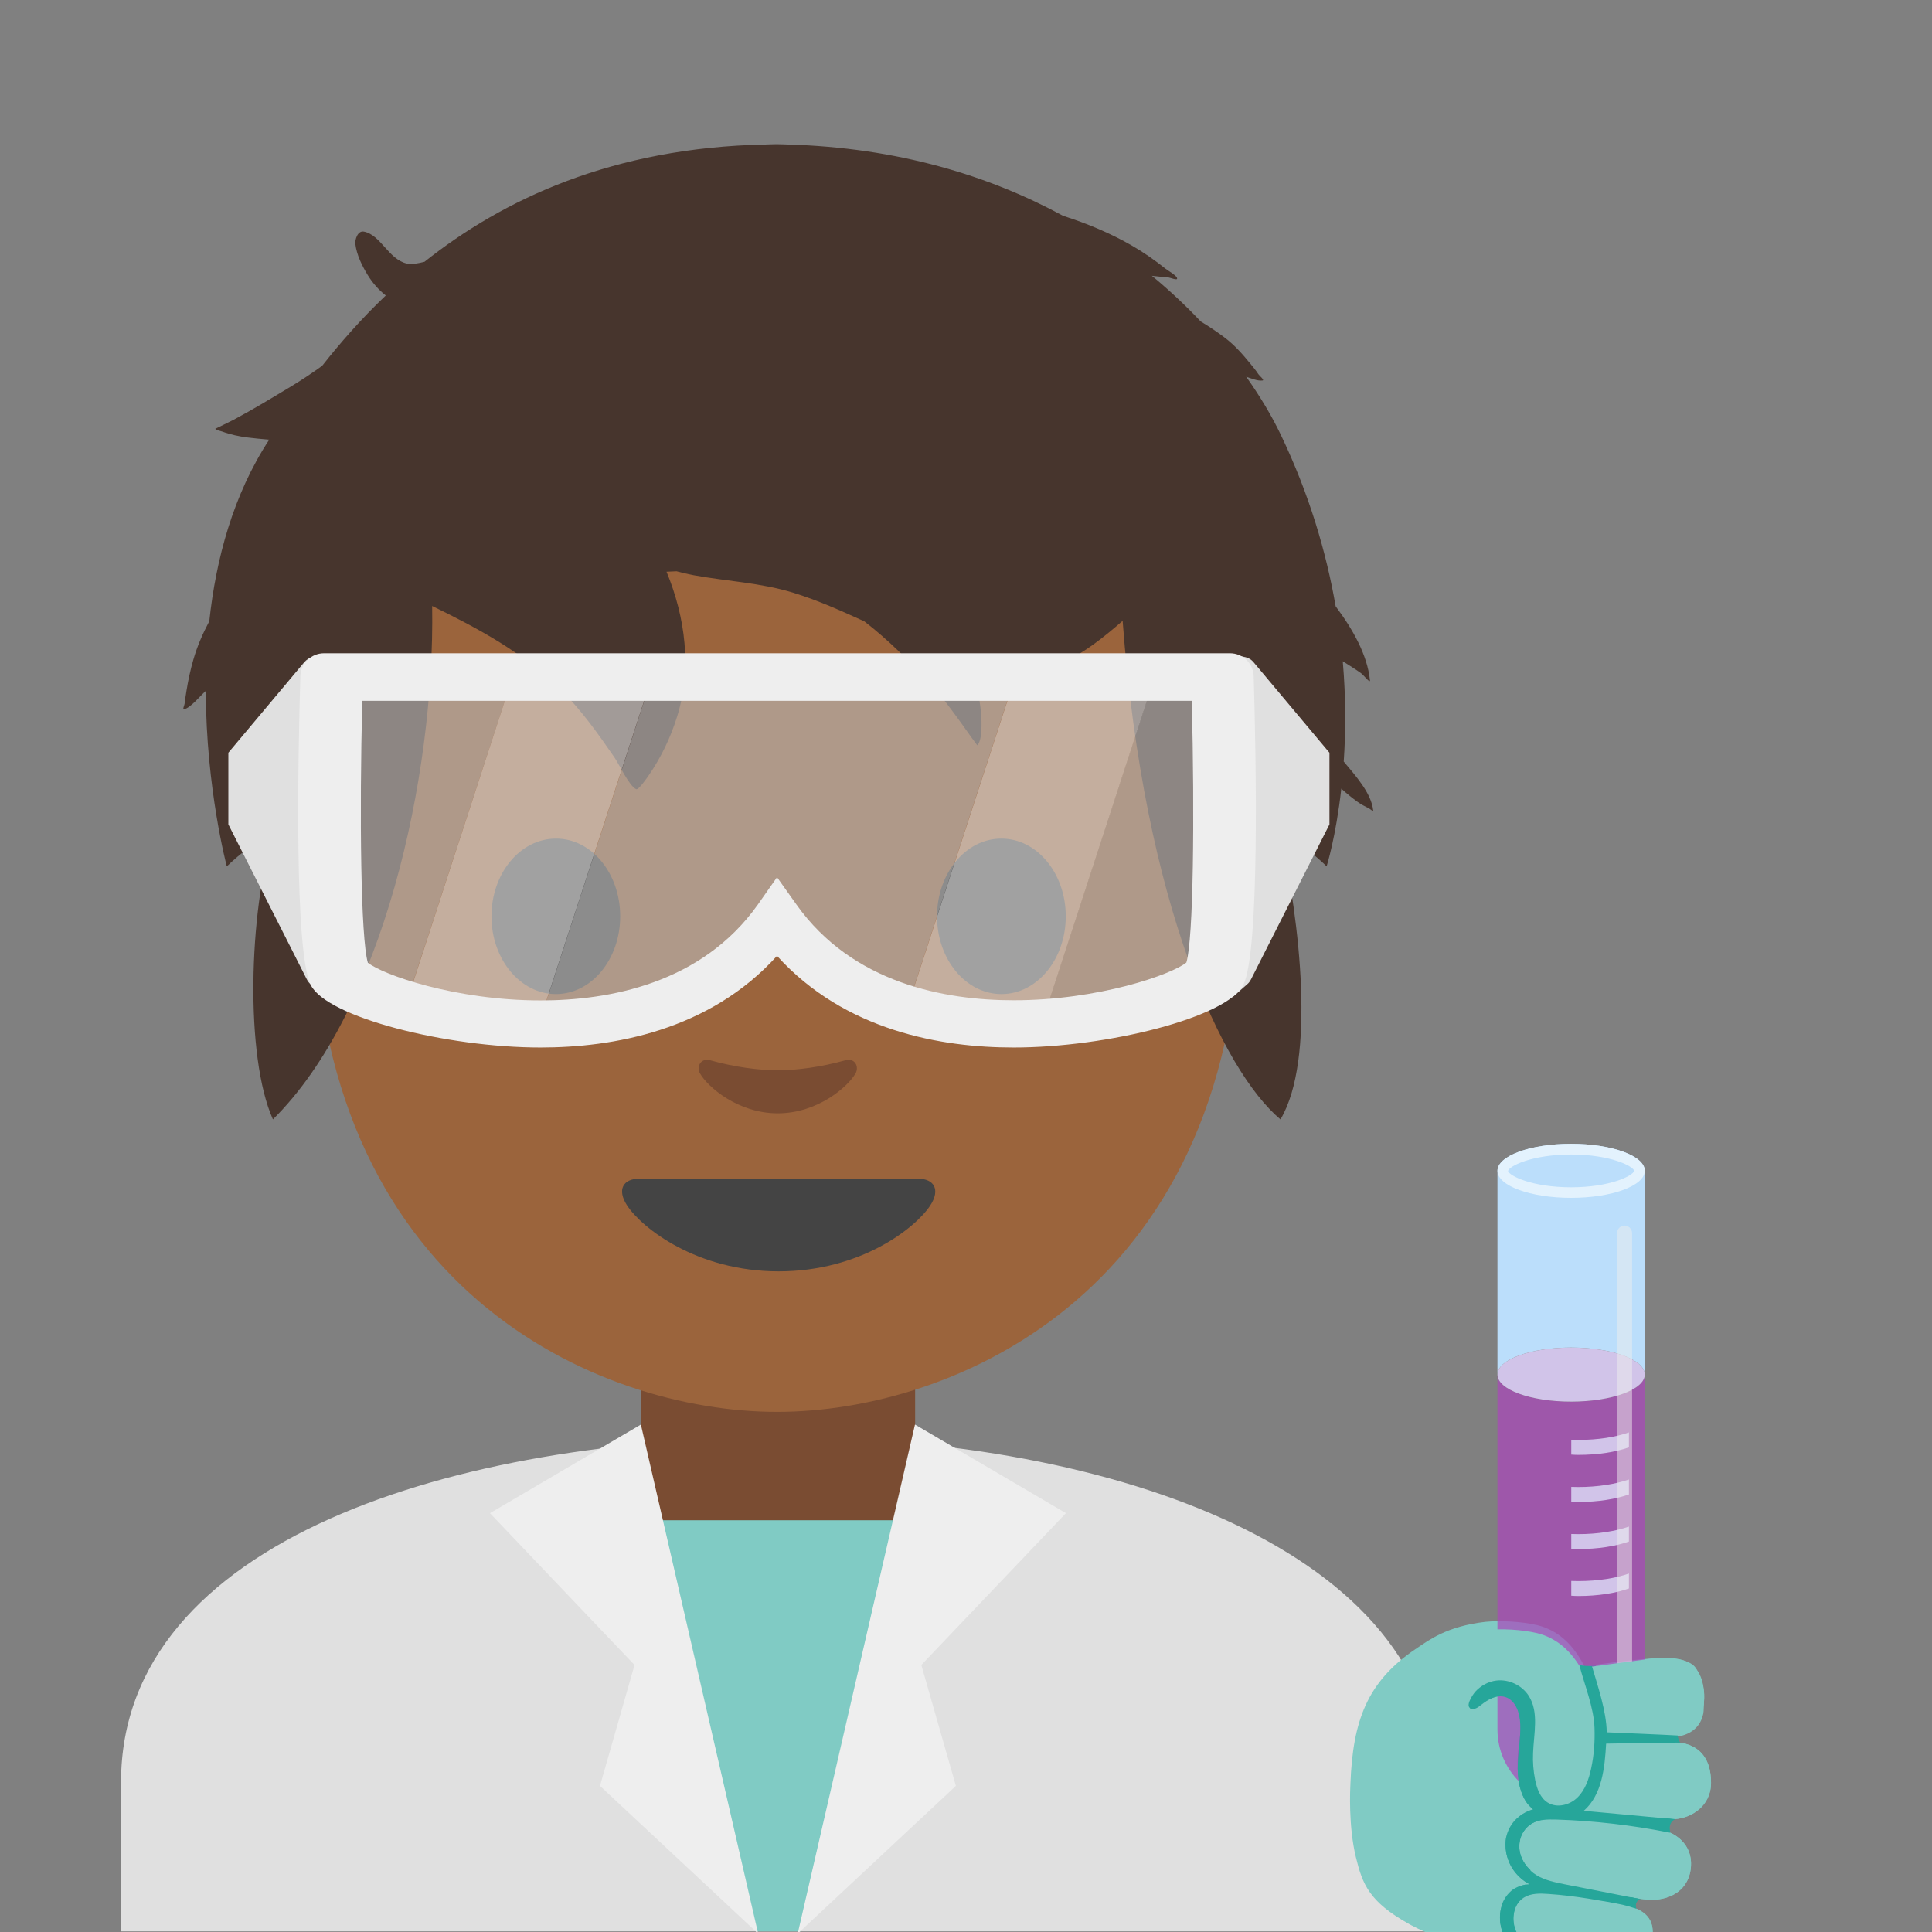<?xml version='1.0' encoding='UTF-8'?>
<svg xmlns="http://www.w3.org/2000/svg" xmlns:xlink="http://www.w3.org/1999/xlink" xmlns:serif="http://www.serif.com/" viewBox="0 0 128 128" version="1.1" xml:space="preserve" style="fill-rule:evenodd;clip-rule:evenodd;stroke-linejoin:round;stroke-miterlimit:2;">
    <rect x="0" y="0" width="128" height="128" fill="#808080" stroke="none"/>
    <path d="M8.02,118.07L8.02,127.96L95.16,127.96L95.16,118.07C95.16,102.9 73.77,95.2 51.92,95.23C30.2,95.25 8.02,102.01 8.02,118.07Z" style="fill:rgb(224,224,224);fill-rule:nonzero;"/>
    <path d="M60.63,90.23L42.46,90.23L42.46,99.82C42.46,104.16 46.16,107.68 50.72,107.68L52.37,107.68C56.93,107.68 60.63,104.16 60.63,99.82L60.63,90.23Z" style="fill:#7a4c32;fill-rule:nonzero;"/>
    <path d="M51.48,13.55C27.13,13.55 20.76,32.42 20.76,58.94C20.76,85.45 39.65,93.54 51.48,93.54C63.31,93.54 82.2,85.45 82.2,58.94C82.2,32.43 75.83,13.55 51.48,13.55Z" style="fill:#9b643c;fill-rule:nonzero;"/>
    <g transform="matrix(1.983,0,0,1.983,-158.409,-37.74)">
        <path d="M94.066,27.778C96.675,25.707 100.329,23.961 105.476,23.859C105.476,23.859 105.721,23.849 105.834,23.849C105.936,23.849 106.191,23.859 106.191,23.859C109.911,23.964 112.963,24.918 115.402,26.243C116.216,26.5 116.997,26.834 117.673,27.221C118.084,27.456 118.457,27.717 118.827,28.012C118.903,28.073 119.184,28.228 119.209,28.321C119.238,28.425 118.994,28.305 118.886,28.296C118.731,28.283 118.574,28.272 118.419,28.252L118.368,28.246C118.971,28.744 119.515,29.258 120,29.772C120.271,29.935 120.539,30.114 120.804,30.314C121.132,30.562 121.401,30.867 121.659,31.184C121.748,31.294 121.84,31.401 121.917,31.52C121.966,31.595 122.148,31.735 122.06,31.745C121.896,31.764 121.698,31.677 121.52,31.62C122.01,32.31 122.39,32.964 122.665,33.536C123.633,35.551 124.199,37.503 124.508,39.288C125.092,40.069 125.567,40.92 125.654,41.756C125.668,41.885 125.453,41.592 125.348,41.517C125.153,41.377 124.947,41.255 124.746,41.124C124.854,42.375 124.844,43.507 124.778,44.475C125.148,44.925 125.697,45.513 125.762,46.106C125.767,46.16 125.663,46.061 125.615,46.037C125.48,45.97 125.357,45.907 125.234,45.818C125.048,45.683 124.867,45.537 124.697,45.38C124.515,47.006 124.206,47.978 124.206,47.978C124.206,47.978 123.992,47.754 123.584,47.437C123.145,47.1 122.665,46.906 122.665,46.906C123.306,49.8 123.851,54.429 122.665,56.431C120.735,54.812 118.108,49.269 117.391,39.774C116.735,40.348 116.068,40.864 115.492,41.108C115.534,41.282 115.575,41.456 115.63,41.619C115.693,41.806 115.767,41.99 115.858,42.164C115.907,42.256 116.121,42.448 116.018,42.432C115.768,42.394 115.388,42.01 115.166,41.873C114.718,41.595 114.247,41.364 113.749,41.208C113.257,41.177 112.766,41.13 112.283,41.047C112.464,41.653 112.611,42.271 112.664,42.901C112.683,43.125 112.706,43.776 112.534,43.933C112.534,43.933 112.37,43.713 112.357,43.694C112.245,43.534 112.131,43.375 112.017,43.217C111.69,42.765 111.364,42.316 110.987,41.903C110.287,41.135 109.563,40.41 108.76,39.79C107.985,39.438 107.209,39.088 106.389,38.836C105.299,38.5 104.178,38.454 103.065,38.251C102.871,38.215 102.678,38.17 102.487,38.118C102.375,38.122 102.263,38.127 102.152,38.133C102.787,39.669 103,41.371 102.51,42.961C102.292,43.667 101.971,44.34 101.551,44.947C101.52,44.992 101.219,45.432 101.139,45.399C100.91,45.303 100.565,44.561 100.421,44.352C99.882,43.567 99.309,42.759 98.629,42.086C97.378,40.845 95.87,40.03 94.322,39.278C94.417,45.039 92.655,52.822 89.002,56.431C88.06,54.319 88.205,49.505 89.002,46.906C89.002,46.906 88.512,47.1 88.084,47.437C87.686,47.754 87.461,47.978 87.461,47.978C87.461,47.978 86.769,45.388 86.759,42.115C86.575,42.277 86.243,42.692 86.034,42.725C85.973,42.735 86.045,42.601 86.052,42.539C86.069,42.39 86.093,42.241 86.117,42.093C86.173,41.748 86.247,41.406 86.344,41.07C86.474,40.618 86.659,40.195 86.876,39.788C87.097,37.721 87.669,35.566 88.878,33.721C88.632,33.702 88.393,33.677 88.167,33.65C87.877,33.614 87.587,33.553 87.313,33.452C87.277,33.439 87.088,33.396 87.076,33.358C87.076,33.358 87.599,33.105 87.679,33.062C88.34,32.711 88.992,32.314 89.634,31.927C89.969,31.724 90.31,31.497 90.647,31.254C91.238,30.503 91.939,29.698 92.772,28.904C92.544,28.723 92.341,28.501 92.171,28.224C91.979,27.91 91.799,27.548 91.755,27.177C91.74,27.051 91.827,26.729 92.041,26.77C92.608,26.879 92.864,27.699 93.479,27.838C93.635,27.873 93.855,27.833 94.066,27.778Z" style="fill:#47352d;fill-rule:nonzero;"/>
    </g>
    <path d="M60.82,78.09L42.36,78.09C41.3,78.09 40.85,78.8 41.55,79.87C42.53,81.36 46.16,84.23 51.59,84.23C57.02,84.23 60.65,81.36 61.63,79.87C62.33,78.8 61.87,78.09 60.82,78.09Z" style="fill:rgb(68,68,68);fill-rule:nonzero;"/>
    <g>
        <path d="M41.09,60.71C41.09,63.55 39.19,65.86 36.83,65.86C34.48,65.86 32.56,63.56 32.56,60.71C32.56,57.86 34.47,55.56 36.83,55.56C39.19,55.55 41.09,57.86 41.09,60.71M62.08,60.71C62.08,63.55 63.98,65.86 66.35,65.86C68.7,65.86 70.61,63.56 70.61,60.71C70.61,57.86 68.7,55.56 66.35,55.56C63.99,55.55 62.08,57.86 62.08,60.71" style="fill:rgb(68,68,68);fill-rule:nonzero;"/>
    </g>
    <path d="M55.99,70.25C54.42,70.69 52.79,70.91 51.53,70.91C50.27,70.91 48.64,70.69 47.07,70.25C46.4,70.06 46.13,70.7 46.38,71.12C46.88,72 48.88,73.76 51.53,73.76C54.18,73.76 56.18,71.99 56.68,71.12C56.93,70.69 56.66,70.06 55.99,70.25Z" style="fill:#7a4c32;fill-rule:nonzero;"/>
    <path d="M42.77,100.72L60.2,100.72L53.05,127.96L50.07,127.96L42.77,100.72Z" style="fill:rgb(128,203,196);fill-rule:nonzero;"/>
    <path d="M42.46,94.38L32.46,100.25L42.04,110.31L39.75,118.32L50.23,128.11L42.46,94.38ZM60.62,94.38L70.62,100.25L61.04,110.31L63.33,118.32L52.85,128.11L60.62,94.38Z" style="fill:rgb(238,238,238);fill-rule:nonzero;"/>
    <path d="M21.56,66.07L20.59,65.22C20.48,65.13 20.39,65.01 20.32,64.87L15.13,54.62L15.13,49.87L20.16,43.87C20.31,43.7 20.49,43.58 20.69,43.54L21.43,43.38L21.56,66.07ZM81.65,66.07L82.62,65.22C82.73,65.13 82.82,65.01 82.89,64.87L88.08,54.62L88.08,49.87L83.05,43.87C82.914,43.705 82.728,43.589 82.52,43.54L81.78,43.38L81.65,66.07Z" style="fill:rgb(224,224,224);fill-rule:nonzero;"/>
    <path d="M29.67,67.22C29.42,67.17 29.17,67.12 28.93,67.06C29.17,67.12 29.42,67.17 29.67,67.22ZM62.28,67.39C61.92,67.32 61.57,67.25 61.21,67.16C61.57,67.24 61.92,67.32 62.28,67.39ZM30.7,67.41C30.46,67.37 30.22,67.33 29.99,67.28C30.22,67.32 30.46,67.37 30.7,67.41ZM34.11,67.78C33.85,67.77 33.59,67.75 33.34,67.73C33.6,67.75 33.86,67.77 34.11,67.78ZM32.91,67.69C32.67,67.67 32.43,67.64 32.19,67.62C32.43,67.65 32.67,67.67 32.91,67.69ZM61.16,67.14C60.8,67.05 60.45,66.96 60.1,66.85C60.45,66.96 60.81,67.06 61.16,67.14ZM65.65,67.79C65.3,67.77 64.95,67.75 64.61,67.71C64.96,67.75 65.3,67.77 65.65,67.79ZM66.78,67.83C66.44,67.83 66.09,67.82 65.74,67.8L66.78,67.83Z" style="fill:rgb(110,188,197);fill-rule:nonzero;"/>
    <path d="M67.25,44.85L43.2,44.85L35.71,67.83C41.39,67.85 47.65,66.23 51.48,60.82C53.72,63.98 56.79,65.84 60.08,66.84L67.25,44.85Z" style="fill:rgb(189,189,189);fill-opacity:0.6;fill-rule:nonzero;"/>
    <path d="M67.89,67.82C67.55,67.83 67.2,67.83 66.86,67.83C67.21,67.83 67.55,67.83 67.89,67.82Z" style="fill:rgb(110,188,197);fill-rule:nonzero;"/>
    <path d="M80.49,44.85L76.49,44.85L69.02,67.77C74.71,67.42 79.46,65.57 79.96,64.56C81.01,62.47 80.49,44.85 80.49,44.85Z" style="fill:rgb(189,189,189);fill-opacity:0.6;fill-rule:nonzero;"/>
    <path d="M63.4,67.57C63.04,67.52 62.69,67.46 62.33,67.39C62.69,67.47 63.05,67.52 63.4,67.57ZM64.53,67.71C64.18,67.68 63.82,67.64 63.47,67.59L64.53,67.71Z" style="fill:rgb(110,188,197);fill-rule:nonzero;"/>
    <path d="M33.96,44.85L22.47,44.85C22.47,44.85 21.95,62.47 22.99,64.56C23.29,65.16 25.12,66.07 27.76,66.78C27.46,66.7 27.17,66.62 26.89,66.53L33.96,44.85Z" style="fill:rgb(189,189,189);fill-opacity:0.6;fill-rule:nonzero;"/>
    <path d="M35.65,67.83L35.71,67.83L35.65,67.83ZM29.99,67.28L29.67,67.22L29.99,67.28ZM28.93,67.06C28.85,67.04 28.77,67.03 28.7,67.01C28.77,67.03 28.85,67.04 28.93,67.06ZM27.89,66.81L27.77,66.78L27.89,66.81ZM31.08,67.47L30.7,67.41C30.82,67.43 30.95,67.45 31.08,67.47ZM33.34,67.73C33.19,67.72 33.05,67.7 32.91,67.69C33.05,67.71 33.2,67.72 33.34,67.73ZM32.19,67.62C32.05,67.6 31.91,67.58 31.78,67.57C31.92,67.58 32.05,67.6 32.19,67.62ZM34.52,67.81C34.38,67.8 34.25,67.79 34.12,67.79C34.25,67.79 34.38,67.8 34.52,67.81Z" style="fill:rgb(249,245,237);fill-rule:nonzero;"/>
    <path d="M33.96,44.85L26.9,66.53C27.18,66.62 27.47,66.7 27.77,66.78L27.89,66.81C28.15,66.88 28.42,66.94 28.69,67.01C28.77,67.03 28.84,67.05 28.92,67.06C29.16,67.11 29.41,67.17 29.66,67.22C29.76,67.24 29.87,67.26 29.98,67.28C30.21,67.32 30.45,67.37 30.69,67.41L31.07,67.47C31.3,67.51 31.54,67.54 31.77,67.57C31.91,67.59 32.04,67.61 32.18,67.62C32.42,67.65 32.66,67.67 32.9,67.69C33.04,67.7 33.19,67.72 33.33,67.73C33.58,67.75 33.84,67.77 34.1,67.78C34.23,67.79 34.37,67.8 34.5,67.8C34.88,67.82 35.25,67.83 35.64,67.83L35.7,67.83L43.19,44.85L33.96,44.85Z" style="fill:rgb(224,224,224);fill-opacity:0.6;fill-rule:nonzero;"/>
    <path d="M66.86,67.83L66.78,67.83L66.86,67.83ZM69.02,67.77L69,67.77L69.02,67.77ZM67.96,67.82L67.89,67.82L67.96,67.82ZM65.74,67.79C65.71,67.79 65.68,67.79 65.65,67.78C65.68,67.79 65.71,67.79 65.74,67.79ZM61.21,67.16C61.19,67.16 61.18,67.15 61.16,67.15C61.18,67.15 61.19,67.15 61.21,67.16ZM62.34,67.4C62.32,67.4 62.3,67.39 62.28,67.39C62.3,67.39 62.32,67.39 62.34,67.4ZM64.61,67.71C64.58,67.71 64.56,67.7 64.53,67.7C64.56,67.71 64.58,67.71 64.61,67.71ZM63.47,67.58C63.45,67.58 63.43,67.57 63.4,67.57C63.43,67.58 63.45,67.58 63.47,67.58Z" style="fill:rgb(249,245,237);fill-rule:nonzero;"/>
    <path d="M67.26,44.85L60.09,66.84L60.1,66.84C60.45,66.95 60.8,67.04 61.16,67.13C61.18,67.13 61.19,67.14 61.21,67.14C61.57,67.23 61.92,67.3 62.28,67.37C62.3,67.37 62.32,67.38 62.34,67.38C62.7,67.45 63.05,67.5 63.41,67.56C63.43,67.56 63.45,67.57 63.48,67.57C63.83,67.62 64.19,67.66 64.54,67.69C64.57,67.69 64.59,67.7 64.62,67.7C64.97,67.73 65.32,67.76 65.66,67.78C65.69,67.78 65.72,67.78 65.75,67.79C66.1,67.81 66.44,67.82 66.79,67.82L66.87,67.82C67.22,67.82 67.56,67.82 67.9,67.81L67.97,67.81C68.32,67.8 68.67,67.79 69.01,67.76L69.03,67.76L76.5,44.84L67.26,44.84L67.26,44.85Z" style="fill:rgb(224,224,224);fill-opacity:0.6;fill-rule:nonzero;"/>
    <path d="M67.15,69.4C62.37,69.4 55.98,68.3 51.48,63.33C46.98,68.3 40.59,69.4 35.81,69.4C29.56,69.4 21.65,67.39 20.59,65.26C19.49,63.06 19.74,50.22 19.9,44.8C19.92,43.95 20.62,43.28 21.47,43.28L81.49,43.28C82.34,43.28 83.03,43.95 83.06,44.8C83.22,50.22 83.47,63.05 82.37,65.26C81.31,67.39 73.4,69.4 67.15,69.4ZM51.48,58.12L52.76,59.92C56.48,65.17 62.64,66.27 67.15,66.27C72.81,66.27 77.65,64.55 78.6,63.77C79.07,62.23 79.15,54.1 78.96,46.43L24,46.43C23.81,54.07 23.9,62.16 24.37,63.78C25.34,64.57 30.16,66.28 35.82,66.28C40.33,66.28 46.49,65.18 50.21,59.93L51.48,58.12Z" style="fill:rgb(238,238,238);fill-rule:nonzero;"/>
    <g>
        <path d="M101.85,107.67C103.35,108.04 104.31,109.1 104.98,110.42C106.65,110.12 109.53,109.82 110.37,109.84C111.36,109.87 112.67,109.98 112.89,112.01C113.03,113.33 112.53,114.42 110.84,114.58C110.21,114.64 109.56,114.68 108.92,114.71L109.15,115.45C109.74,115.44 110.27,115.42 110.68,115.42C112.39,115.4 113.36,116.31 113.36,118.12C113.36,119.71 111.99,120.46 110.99,120.52C110.46,120.55 108.98,120.47 107.52,120.33L107.37,120.64L107.31,120.73C108.23,120.87 109.11,121.02 109.73,121.13C111.4,121.43 112.2,122.54 112.01,123.86C111.78,125.46 110.35,125.9 109.36,125.87C108.62,125.85 106.02,125.44 104.28,125.07L103.94,125.56C104.06,125.58 104.19,125.6 104.33,125.62C104.35,125.62 104.37,125.63 104.4,125.63L104.75,125.69C104.78,125.69 104.8,125.7 104.83,125.7C104.97,125.72 105.11,125.75 105.25,125.77L105.27,125.77C105.42,125.79 105.57,125.82 105.72,125.85C105.75,125.85 105.78,125.86 105.8,125.86L106.15,125.92C106.2,125.93 106.24,125.94 106.29,125.94C106.39,125.96 106.49,125.98 106.58,125.99L106.73,126.02C106.83,126.04 106.92,126.06 107.01,126.07L107.15,126.1C107.28,126.13 107.42,126.15 107.54,126.18C109.07,126.5 109.65,127.19 109.46,128.4C109.2,130.1 107.49,130.48 106.58,130.39C105.67,130.31 102.61,129.68 101.61,129.24L101.43,129.15L101.08,129.65C96.58,129.35 93.35,127.47 93.35,127.47C90.71,125.99 90.27,124.85 89.83,123.04C89.33,120.98 89.45,118.54 89.47,118.16C89.63,114.06 90.54,111.41 93.85,109.21C94.65,108.68 95.82,107.75 98.41,107.45C99.41,107.35 100.85,107.43 101.85,107.67Z" style="fill:rgb(128,203,196);fill-rule:nonzero;"/>
        <path d="M105.59,114.48C105.59,114.48 105.63,112.42 104.98,110.42L105.7,110.29C105.7,110.29 106.21,111.71 106.39,113.81C106.42,114.15 106.43,114.46 106.43,114.76L107.07,114.72L111.36,114.48C111.36,114.48 111.04,114.54 111.04,115.02C111.04,115.22 111.16,115.35 111.25,115.43C111.07,115.41 110.87,115.39 110.67,115.4L106.41,115.51C106.4,115.63 106.4,115.75 106.39,115.88C106.29,117.62 105.88,119.29 104.91,119.93C108.13,120.31 110.99,120.5 110.99,120.5C110.43,120.73 110.67,121.41 110.67,121.41C108.5,120.82 103.24,120.51 103.24,120.51C101.02,120.32 100.72,121.82 100.72,121.82C100.31,123.63 102.28,124.46 102.28,124.46C102.54,124.61 104.89,125.08 106.57,125.4L108.25,125.71L108.72,125.8C108.67,125.79 108.47,125.78 108.39,126.11C108.35,126.27 108.39,126.38 108.42,126.45C108.17,126.34 107.87,126.24 107.52,126.17C106.73,126.01 104.34,125.62 104.16,125.59L103.56,125.51C101.58,125.25 101.1,125.6 101.1,125.6C100,126.18 100.32,127.58 100.32,127.58C100.56,128.93 102.05,129.35 102.05,129.35C102.62,129.52 105.64,130.25 105.64,130.25L101.07,129.65C100.75,129.55 100.63,129.4 100.45,129.26C98.84,127.94 99.52,126.15 99.52,126.15C99.77,125.46 100.29,125.15 100.29,125.15C100.6,124.96 100.96,124.86 101.33,124.82C99.46,123.83 99.76,121.83 99.76,121.83C100,120.6 100.89,120.08 101.59,119.86C101.53,119.81 101.46,119.76 101.4,119.7C101.4,119.7 100.2,118.91 100.64,115.52C100.79,114.38 100.77,114.22 100.65,113.5C100.65,113.5 100.22,111.96 98.94,112.45C98.94,112.45 98.51,112.56 97.84,113.09C97.84,113.09 97.3,113.51 97.31,112.85C97.31,112.65 97.45,112.29 97.72,111.98C97.72,111.98 98,111.65 98.69,111.46C98.69,111.46 100.48,110.75 101.37,112.54C101.84,113.48 101.75,114.1 101.6,115.06C101.6,115.06 101.32,118.09 102.11,119.06C102.11,119.06 102.89,119.95 104.14,119.4C104.16,119.42 105.85,118.49 105.59,114.48Z" style="fill:rgb(38,166,154);fill-rule:nonzero;"/>
    </g>
    <g>
        <path d="M104.09,92.86C101.39,92.86 99.21,92.06 99.21,91.07L99.21,114.59C99.21,117.267 101.413,119.47 104.09,119.47C106.767,119.47 108.97,117.267 108.97,114.59L108.97,91.07C108.98,92.06 106.79,92.86 104.09,92.86Z" style="fill:rgb(171,71,188);fill-opacity:0.7;fill-rule:nonzero;"/>
        <path d="M104.09,75.78C101.39,75.78 99.21,76.58 99.21,77.57L99.21,91.07C99.21,90.08 101.4,89.28 104.09,89.28C106.79,89.28 108.97,90.08 108.97,91.07L108.97,77.57C108.98,76.58 106.79,75.78 104.09,75.78Z" style="fill:rgb(187,222,251);fill-rule:nonzero;"/>
        <ellipse cx="104.09" cy="91.07" rx="4.88" ry="1.79" style="fill:rgb(209,196,233);"/>
        <path d="M104.09,76.49C106.68,76.49 108.19,77.25 108.27,77.57C108.19,77.9 106.68,78.66 104.09,78.66C101.5,78.66 99.99,77.9 99.91,77.58C99.99,77.25 101.5,76.49 104.09,76.49M104.09,75.78C101.39,75.78 99.21,76.58 99.21,77.57C99.21,78.56 101.4,79.36 104.09,79.36C106.78,79.36 108.97,78.56 108.97,77.57C108.98,76.58 106.79,75.78 104.09,75.78Z" style="fill:rgb(227,242,253);fill-rule:nonzero;"/>
        <path d="M104.56,95.4C104.4,95.4 104.25,95.39 104.1,95.39L104.1,96.37C104.25,96.38 104.4,96.39 104.56,96.39C105.87,96.39 107.05,96.2 107.92,95.89L107.92,94.9C107.05,95.21 105.87,95.4 104.56,95.4ZM104.56,98.52C104.4,98.52 104.25,98.51 104.1,98.51L104.1,99.49C104.25,99.5 104.4,99.51 104.56,99.51C105.87,99.51 107.05,99.32 107.92,99.01L107.92,98.02C107.05,98.32 105.87,98.52 104.56,98.52ZM104.56,101.64C104.4,101.64 104.25,101.63 104.1,101.63L104.1,102.61C104.25,102.62 104.4,102.63 104.56,102.63C105.87,102.63 107.05,102.44 107.92,102.13L107.92,101.14C107.05,101.44 105.87,101.64 104.56,101.64ZM104.56,104.75C104.4,104.75 104.25,104.74 104.1,104.74L104.1,105.72C104.25,105.73 104.4,105.74 104.56,105.74C105.87,105.74 107.05,105.55 107.92,105.24L107.92,104.25C107.05,104.56 105.87,104.75 104.56,104.75Z" style="fill:rgb(209,196,233);fill-rule:nonzero;"/>
        <path d="M107.63,113.58C107.35,113.58 107.13,113.35 107.13,113.08L107.13,81.7C107.13,81.42 107.36,81.2 107.63,81.2C107.91,81.2 108.13,81.43 108.13,81.7L108.13,113.07C108.13,113.35 107.91,113.58 107.63,113.58Z" style="fill:rgb(238,238,238);fill-opacity:0.5;fill-rule:nonzero;"/>
    </g>
    <path d="M110.88,120.51L110.99,120.51C111.98,120.45 113.35,119.7 113.36,118.11C113.36,116.37 112.47,115.47 110.88,115.42L110.81,115.05L111.33,115.02C112.21,114.81 112.67,114.28 112.83,113.6C112.89,113.5 112.91,112.36 112.9,112.23C112.82,111.16 112.43,110.66 112.43,110.66C112.03,109.64 109.57,109.87 109.57,109.87L105.08,110.47C104.92,110.42 104.76,110.37 104.61,110.32C103.96,109.3 103.09,108.51 101.84,108.2C100.84,107.96 99.41,107.88 98.4,108C95.81,108.3 94.64,109.23 93.84,109.76C93.67,109.87 93.53,109.99 93.38,110.11C94.29,111.76 95.67,113.49 97.36,113.2C97.47,112.95 97.65,112.69 97.73,112.6C98.09,112.21 98.59,111.93 99.12,111.87C99.95,111.77 100.81,112.18 101.26,112.88C101.96,113.96 101.15,115.39 101.1,116.68C101.08,117.29 101.58,117.88 101.7,118.48C101.81,119.05 102.03,119.65 102.52,119.96C102.55,119.98 102.6,119.98 102.63,120C102.6,120.1 102.53,120.3 102.45,120.56C102.13,120.58 101.82,120.64 101.55,120.79C100.93,121.13 100.61,121.88 100.69,122.57C100.75,123.08 101.02,123.55 101.4,123.9C101.16,124.68 100.96,125.38 100.86,125.79C100.17,126.32 100.1,127.45 100.58,128.2C101.08,128.99 102,129.42 102.91,129.65C103.82,129.88 104.76,129.96 105.65,130.26C105.6,130.25 105.56,130.25 105.51,130.24C105.96,130.32 106.34,130.38 106.58,130.4C107.48,130.48 109.2,130.1 109.46,128.41C109.61,127.44 109.25,126.81 108.32,126.43C108.25,126.18 108.13,125.9 108.06,125.69C108.23,125.72 108.41,125.76 108.58,125.79C108.91,125.83 109.19,125.86 109.36,125.86C110.35,125.89 111.79,125.45 112.01,123.85C112.16,122.79 111.67,121.88 110.61,121.4C110.22,121.32 109.82,121.26 109.43,121.19C109.59,120.93 109.75,120.67 109.91,120.42L110.88,120.51Z" style="fill:rgb(128,203,196);fill-rule:nonzero;"/>
    <path d="M111.32,115.45C111.18,115.27 111.15,114.98 111.15,114.98L111.12,114.98C110.76,114.95 106.45,114.77 106.45,114.77C106.43,113.38 105.86,111.72 105.47,110.39C105.21,110.36 104.9,110.39 104.63,110.3C104.97,111.61 105.6,113.14 105.64,114.48C105.67,115.38 105.61,116.27 105.42,117.15C105.27,117.86 105.03,118.58 104.51,119.09C103.99,119.6 103.14,119.81 102.53,119.42C102.04,119.11 101.83,118.51 101.71,117.94C101.59,117.34 101.54,116.73 101.57,116.13C101.62,114.84 101.97,113.43 101.28,112.35C100.83,111.65 99.96,111.24 99.14,111.34C98.61,111.4 98.11,111.68 97.75,112.07C97.58,112.26 96.92,113.2 97.6,113.22C97.79,113.22 97.96,113.09 98.11,112.97C98.57,112.6 99.15,112.26 99.72,112.43C100.42,112.64 100.69,113.49 100.72,114.22C100.76,115.22 100.55,116.21 100.55,117.2C100.55,118.2 100.82,119.27 101.59,119.9C100.55,120.13 99.78,121.16 99.75,122.23C99.72,123.3 100.39,124.32 101.32,124.84C100.45,124.86 99.69,125.56 99.46,126.4C99.23,127.24 99.49,128.16 100.02,128.85C100.25,129.15 100.53,129.41 100.87,129.57C100.94,129.6 101.02,129.62 101.1,129.64L101.42,129.18L101.31,129.33L101.09,129.64C101.32,129.71 101.57,129.75 101.81,129.79C101.95,129.81 102.09,129.83 102.24,129.84C103.33,129.98 104.42,130.12 105.51,130.25C105.56,130.26 105.6,130.26 105.65,130.27C104.76,129.97 103.82,129.89 102.91,129.66C102,129.43 101.09,129 100.58,128.21C100.08,127.42 100.17,126.21 100.96,125.72C101.44,125.42 102.03,125.44 102.59,125.48C103.48,125.54 104.36,125.65 105.24,125.79C105.48,125.83 105.72,125.87 105.95,125.91L106.13,125.94C106.18,125.95 106.22,125.96 106.27,125.96C106.37,125.98 106.47,126 106.56,126.01L106.71,126.04C106.81,126.06 106.9,126.08 106.99,126.09L107.13,126.12C107.26,126.15 107.4,126.17 107.52,126.2C107.79,126.26 108.01,126.33 108.22,126.4C108.28,126.42 108.35,126.43 108.41,126.45C108.27,126.22 108.44,125.87 108.7,125.83L108.56,125.8L103.67,124.84C103.03,124.71 102.37,124.58 101.82,124.25C101.22,123.89 100.76,123.27 100.67,122.57C100.58,121.87 100.91,121.12 101.53,120.79C102,120.53 102.56,120.54 103.1,120.55C105.61,120.63 108.12,120.92 110.59,121.41C110.61,121.41 110.64,121.42 110.66,121.42C110.5,121.11 110.66,120.67 110.98,120.53C110.94,120.53 110.9,120.52 110.87,120.52C108.89,120.34 106.91,120.15 104.93,119.97C106.14,118.91 106.32,117.12 106.41,115.52C106.42,115.51 111.12,115.45 111.32,115.45Z" style="fill:rgb(38,166,154);fill-rule:nonzero;"/>
</svg>
